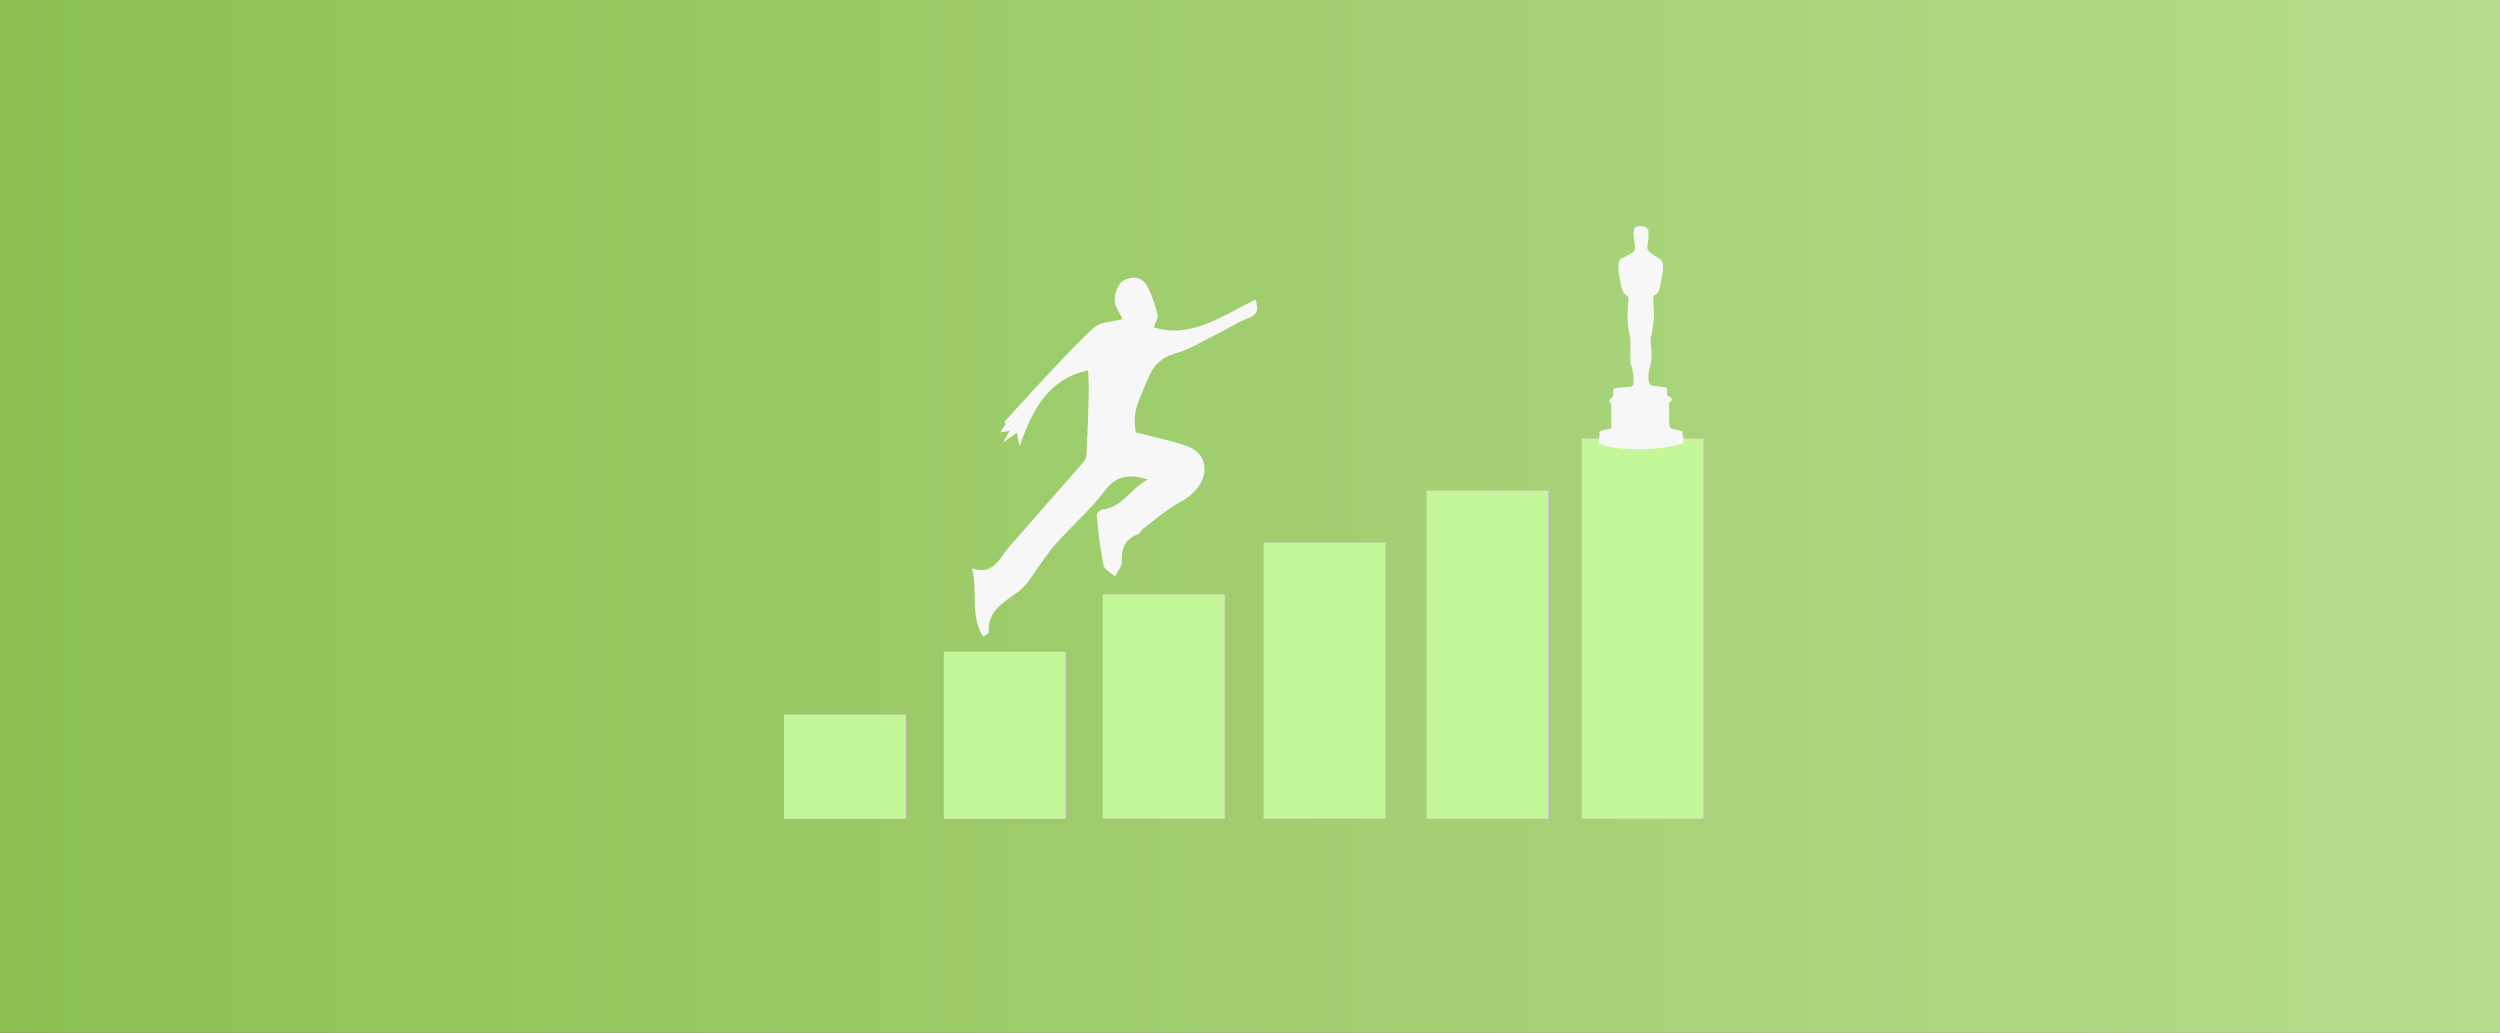 <?xml version="1.0" encoding="utf-8"?>
<!-- Generator: Adobe Illustrator 23.0.6, SVG Export Plug-In . SVG Version: 6.00 Build 0)  -->
<svg version="1.1" id="Layer_1" xmlns="http://www.w3.org/2000/svg" xmlns:xlink="http://www.w3.org/1999/xlink" x="0px" y="0px"
	 viewBox="0 0 1637.2 676.4" style="enable-background:new 0 0 1637.2 676.4;" xml:space="preserve">
<rect x="0" y="0" width="1637.2" height="676.4" fill="#333333" stroke="none"/>
<style type="text/css">
	.st0{fill:url(#SVGID_1_);}
	.st1{fill:url(#SVGID_2_);}
	.st2{display:none;}
	.st3{display:inline;fill:#231F20;}
	.st4{display:inline;fill:#3182C4;}
	.st5{display:inline;fill:#242021;}
	.st6{display:inline;fill:#52A9D4;}
	.st7{display:inline;fill:#F7D2B5;}
	.st8{display:inline;fill:#9E191C;}
	.st9{display:inline;fill:#F4A934;}
	.st10{display:inline;fill:#F0F0F2;}
	.st11{display:inline;fill:#30333C;}
	.st12{display:inline;fill:none;stroke:#EBBF9C;stroke-linecap:round;stroke-linejoin:round;stroke-miterlimit:10;}
	.st13{fill:#DB9FF7;}
	.st14{fill:#C4F797;}
	.st15{display:inline;}
	.st16{fill:#171717;}
	.st17{fill:#303030;}
	.st18{fill:#4D4D4D;}
	.st19{fill:#F5D93E;}
	.st20{fill:#CFA51F;}
	.st21{fill:#FFF577;}
	.st22{fill:#7A7A7A;}
	.st23{fill:#E2C317;}
	.st24{display:inline;fill:#F7F7F7;}
	.st25{fill:#F7F7F7;}
</style>
<g id="Layer_3">
	<g>
		
			<linearGradient id="SVGID_1_" gradientUnits="userSpaceOnUse" x1="0" y1="-866.2" x2="1637.4" y2="-866.2" gradientTransform="matrix(1 0 0 -1 0 -528)">
			<stop  offset="0" style="stop-color:#884A9D"/>
			<stop  offset="1" style="stop-color:#AD7CB6"/>
		</linearGradient>
		<rect class="st0" width="1637.4" height="676.4"/>
	</g>
	
		<linearGradient id="SVGID_2_" gradientUnits="userSpaceOnUse" x1="0" y1="-464.2" x2="1637.2" y2="-464.2" gradientTransform="matrix(1 0 0 -1 0 -126)">
		<stop  offset="0" style="stop-color:#8CC152"/>
		<stop  offset="1" style="stop-color:#B5DC8C"/>
	</linearGradient>
	<rect class="st1" width="1637.2" height="676.4"/>
</g>
<g id="Layer_4">
	<g id="Layer_5" class="st2">
		<path id="Pants" class="st3" d="M683.7,337c0,0,17.7,29.1-17.4,30.4v2.7c0,0,2.2-0.5,0,1.8v5.1c0,0,0.4,3.8,2.3-4
			c0,0,1.4-3.6,2.7-2.7c0,0,22.3-3,19.7-20.3l19.9-4.5c0,0,19.8-2.1,22.9,17.1l2.6-0.5c0,0-0.5-1.6,0.7-1c1.3,0.6,5.5-0.3,5.5-0.3
			s3.9-0.8-2.2-1.3c0,0-4.7,0.5-5.2-3.6c-0.5-4-9.7-13.5-23.1-13.9c0,0-2.3-5.8-2.2-9l-0.1-1.7C710.1,331.4,686.1,335.5,683.7,337z"
			/>
		<path id="Shirt" class="st4" d="M635,320.8l4.3,0.6c0,0,1.2-24,28.9-20.8l15.7,36.3l26.1-5.4v-32.2c0,0,25.1,17.2,42.4-9l-3.6-2.2
			c0,0-15.9,22.9-39,3.7c0,0-15.1,24.8-35.4,2.8c0,0-1.2,1.2-3.3,0.5C669,294.2,641.3,288.9,635,320.8z"/>
		<polygon id="Tie" class="st5" points="695.2,304.4 694.1,307.6 696.3,309.6 697,329.1 702.7,333 705.5,327.4 698,309.6 
			698.9,306.2 696.2,304.1 		"/>
		<path id="Collar" class="st6" d="M682.6,300.6c0,0,10.3,8.5,22.5-3.3c0,0,1,6.7-3.7,11.4l-5.1-4.8l-1,0.3l-1.2,3.1l-0.4,3.4
			C693.8,310.7,687.6,309.8,682.6,300.6z"/>
		<path id="Ear" class="st7" d="M648.1,241.1v2c0,0-8.4,0.9-5.6,9.3c2.8,8.4,10.1,3.9,10.7,3.9c0.5,0,2.2-0.1,2.2-0.1l-3.2-13
			L648.1,241.1z"/>
		<path id="Face" class="st7" d="M723,216.7c0,0,9.8,68.3-26.8,86.7c-1.6,0.8-4.3,0.7-5.9,0.5c-6.6-1.1-23.1-9.5-34.7-42.7l4.4-0.6
			c0,0-4.6-14.3,0.8-31.4c0,0,28-3.7,52.2-14.6L723,216.7z"/>
		<path id="Mouth" class="st8" d="M683.4,273l29.4-3.7C712.8,269.3,701.5,308,683.4,273z"/>
		<path id="Hair" class="st9" d="M660.3,261.8c0,0-5-15.3,0.8-32.5c0,0,20.7-0.5,52.3-14.8c0,0,19.1,8.2,20.1-4.9
			c1-13.2-8.1-11.1-11.4-11.5c0,0-3.5-5-12.9-4.2c0,0-6.5-14.4-26.2-3.7c0,0-11.8-11.1-24.7,8.9c0,0-21.1-5.8-18.4,22.9
			c0,0-6.2,14.3,11.2,22.2c0,0,3.7,16,4.4,17.1L660.3,261.8z"/>
		<ellipse id="LeftEye" class="st10" cx="683.5" cy="242.3" rx="5" ry="4.8"/>
		<ellipse id="RightEye" class="st10" cx="710" cy="239.4" rx="5" ry="4.8"/>
		<ellipse class="st11" cx="684.5" cy="241.9" rx="2.9" ry="2.8"/>
		<ellipse class="st11" cx="711.4" cy="239" rx="2.9" ry="2.8"/>
		<path class="st10" d="M683.4,239.1l1-0.3C684.5,238.8,684.7,243.3,683.4,239.1z"/>
		<path class="st10" d="M710.2,236.4l1-0.3C711.2,236,711.4,240.5,710.2,236.4z"/>
		<path class="st12" d="M701.7,252c0,0,7.9,5.7-2,8.9"/>
		<path class="st7" d="M636,321.2h2.3c0,0-0.5,1.6,1,2.4v5.2c0,0-0.2,2.1-0.6,0.4l-1.4-0.1c0,0-0.5,4.2-2.5,2.3c0,0-2.5,0.5-2.4-1.9
			c0,0-1.2,0.4-0.8-1.2s0.5-6,4.2-6.2L636,321.2z"/>
		<path class="st7" d="M749.9,288.5l2.3,1.3l-0.1-0.4c0,0,4.9,0.5,5.6-4.5h-0.3c0,0,0.6-1.2-0.6-2c-1.3-0.8-1.6-0.6-1.6-0.6
			s0.1-1.1-0.9,0c0,0-0.6,0.5-1.6,0.3c0,0,0.9-4.9-0.9-0.3c0,0-1.7,2.9-1.5,4L749.9,288.5z"/>
	</g>
	<g id="Layer_2_1_">
		<rect x="513.9" y="468" class="st13" width="79.8" height="68.2"/>
		<rect x="618.6" y="426.8" class="st13" width="79.8" height="109.4"/>
		<rect x="722.7" y="389.2" class="st13" width="79.8" height="146.9"/>
		<rect x="828" y="355.4" class="st13" width="79.8" height="180.7"/>
		<rect x="934.7" y="321.3" class="st13" width="79.8" height="214.9"/>
		<rect x="1036.3" y="287.2" class="st13" width="79.8" height="249"/>
	</g>
	<g>
		<rect x="513.4" y="468" class="st14" width="79.8" height="68.2"/>
		<rect x="618.1" y="426.8" class="st14" width="79.8" height="109.4"/>
		<rect x="722.2" y="389.2" class="st14" width="79.8" height="146.9"/>
		<rect x="827.5" y="355.4" class="st14" width="79.8" height="180.7"/>
		<rect x="934.2" y="321.3" class="st14" width="79.8" height="214.9"/>
		<rect x="1035.8" y="287.2" class="st14" width="79.8" height="249"/>
	</g>
	<g class="st2">
		<g class="st15">
			<g>
				<path class="st16" d="M1053.6,270.3c0,0-7.6,4.3-8.4,5.1c-0.7,0.7-1.2,3.8,1.3,5.4l-1.7,1.1c0,0-0.4,2.2,0,3.4
					c0.4,1.3,2.2,8.4,31.7,8.4s30.3-9.2,30.3-9.2s0.5-4.2-0.7-5.7c0,0,1.6-2.4,0.3-3.9c-1.4-1.6-8-4.4-8-4.4L1053.6,270.3z"/>
				<path class="st17" d="M1073.4,286.5c-6.6-0.4-13-1.7-12.7-1.9c0.3-0.2,2.2-6.3,3.3-6.3s1.5-0.1,0.3-0.9s-1.3-1,9-0.9
					c10.2,0.1,18.2-3.7,14.8-2.6c-3.3,1.1-11.8,1.4-20.6,1.2s-12.9-3.5-12.9-3.5c0,2,7.9,4.8,6.6,5.1c-1.4,0.2-1.4,0.7-0.3,1.7
					s1.1,5.6-3.4,5.4S1045,279,1045,279l0.3,0.6c0.3,0.5,0.6,0.8,1.2,1.2l-0.1,0.1c2,1.1,8.7,4.2,19.3,6.1c12.9,2.2,29.2-2,29.2-2
					S1080,286.9,1073.4,286.5z"/>
				<path class="st17" d="M1052.1,267.1c0,0-0.5,1.9,0.7,3.5c1.4,1.6,7,5.3,20.3,5.4c13.2,0.1,24.9-3.4,25.5-5.8
					c0.5-2.5,0.5-1.6,0.5-2.5c0-0.7-0.7-1.1-0.7-1.1L1052.1,267.1z"/>
				<ellipse class="st18" cx="1075.4" cy="267.1" rx="23.3" ry="5.2"/>
				<path class="st17" d="M1093.4,265l-37.1,0.5c0,0,1.5,3.7,5.8,4.4s-4.7,0-7.2-0.5c-0.5-0.1-0.6-0.1-0.5,0.1
					c3.8,1.7,11.7,2.8,20.7,2.8c0.4,0,0.7,0,1,0c-1.7-0.3-3.5-0.5-4.4-0.7c-1.9-0.3,4.7,0,10.1-1s7.6-2,9.5-2s3,0.3,0.7,1.2
					c-2.3,0.8,4.2-0.4,4.6-2C1097.4,266.1,1093.4,265,1093.4,265z"/>
				<path class="st19" d="M1057.2,260.5l-1.4-0.3l0.5,5.4c0,0,0.4,1.6,1.9,2.4c1.6,0.7,7.9,2.7,16.8,2.7c9,0,18.9-3.2,19-4.2
					s0.1-1.6,0.1-1.6s0.9-3.7,0.8-4.5C1094.9,259.7,1057.2,260.5,1057.2,260.5z"/>
				<ellipse class="st19" cx="1075.2" cy="260.5" rx="19.8" ry="4.4"/>
				<ellipse class="st20" cx="1075.2" cy="260.2" rx="18.7" ry="4.1"/>
				<path class="st20" d="M1057.2,261.9c0,0,6.3,4.2,20.1,3.7c13.7-0.5,16.4-3.7,16.4-3.7s-0.3,0.9-0.3,1.3s0,1.7,0,1.7l-0.5-1
					c0,0-7.8,1.6-15.5,2.2S1059.4,264.9,1057.2,261.9z"/>
				<path class="st20" d="M1084.3,266.1c-3.9,0.3,5.3-1.1,7.1-1C1093.2,265.3,1088.2,265.9,1084.3,266.1z"/>
				<path class="st20" d="M1090.2,266.3c0,0-3.5,0.5-4.9,1c-1.5,0.5,4.1,0,4.5-0.2s-5.7,1.6-7.4,2s8.5-1.5,9.3-2.2
					C1092.6,266.1,1090.2,266.3,1090.2,266.3z"/>
				<path class="st21" d="M1058.3,268c0.3,0.2,0.7,0.4,1.4,0.5c0.5,0,1,0.1,1.7,0.4c4.5,1.3,8,0.4,8,0.4s-4.4-0.1-7.6-1.2
					s-4.9-3.4-0.7-2.4c4.2,1.1,9.2,0.7,9.2,0.7s-3.7-0.5-9-1.6s-5.3-3.5-5.3-3.5l0.5-0.2l-0.7-1l0.5,5.4
					C1056.3,265.6,1056.8,267.1,1058.3,268z"/>
				<path class="st21" d="M1063.2,267c0,0,8.8,1.6,13.5,1.6c4.8,0,6.8,0,6.8,0S1074.2,270.2,1063.2,267z"/>
				<path class="st22" d="M1058.2,272.5c0,0,6,3.1,20.9,2.2C1079.1,274.7,1067.6,277,1058.2,272.5z"/>
				<path class="st22" d="M1051.6,271.8c0,0-4.3,2.7-4.6,2.7s-1.7,2.2-0.4,3.7c1.4,1.6,2.9,2,2.9,2s-1.9-1.7-1.4-2.9
					c0.5-1.2,5.1-3.5,5.6-3.7C1054.1,273.5,1051.6,271.8,1051.6,271.8z"/>
				<path class="st22" d="M1056.3,275.6c0,0-3.9,2-3.9,2.7s5.1-2,5.1-2L1056.3,275.6z"/>
				<path class="st20" d="M1065.4,282.6c0,0-1.8,0.5-1.9,0.7c-0.1,0.3-0.3,0.5,1.5,1c1.7,0.4,6.1,0.2,12.1,0.2s7.8-1.1,7.8-1.1
					l-0.2-0.7L1065.4,282.6z"/>
				<path class="st19" d="M1065.6,279.5c0,0-2.2,3.5-2.2,3.9c0,0.5,5.6,0.5,11.7,0.5s9.5-1.2,9.5-1.2s-1.2-2.8-1.3-3.1
					S1073.8,279.8,1065.6,279.5z"/>
				<path class="st22" d="M1086,278.9c9-0.7,11.4-4.8,11.4-4.8l8.5,2.7c0,0-2.9,5.4-8,6.9s-10.7,1.3-10.7,1.3
					S1085.3,279.7,1086,278.9z"/>
				<path class="st22" d="M1094.1,285.2c0,0,5.3-0.7,7.9-2.6s3.7-3.3,3.7-3.3s0.5,1.8,0.4,3.7c-0.1,1.7-3.2,3.8-5.8,5.1
					c-2.6,1.3-3.8,1.9-3.8,1.9s3.2-2.8,4.2-3.4c1-0.5-2.8,1.2-2.8,1.2l2.5-2l-3.4,1.2c0,0,1.9-1.3,2.7-1.8
					S1098.3,285.1,1094.1,285.2z"/>
				<path class="st22" d="M1075.1,286.8c0,0,4.6-0.5,6.2-0.7C1083,285.8,1078.6,287.2,1075.1,286.8z"/>
				<path class="st22" d="M1073.6,287.8c0,0,6.4,0,9-0.2s-3.1,1.3-5.3,1.3C1075.2,288.9,1073.6,287.8,1073.6,287.8z"/>
				<path class="st22" d="M1071,290.4c0,0,10.3,0.2,13-0.4s-1.4,0.5-3,0.7c-1.6,0.1,2,1.9,2,1.9s-5.5-0.4-8.2-0.2
					c-2.7,0.2,1.2-1,1.2-1l-5.4-1H1071z"/>
				<path class="st17" d="M1047.4,282.5c0,0,6,3.1,10.8,4.2s9.8,1.3,9.8,1.3s-5.1,0.7-11.7-0.5s-9.5-1.5-8,0.2c1.6,1.6,5.9,3,5.9,3
					s-6.9-1.7-8.6-4.3c-0.7-1.1,0.3-4.4,0.3-4.4L1047.4,282.5z"/>
			</g>
			<g>
				<path class="st19" d="M1089.4,172c-1.4-1.9-2.4-0.9-3.7-2.1c-1.2-1.2-5.8-3-6.7-3.7c-0.9-0.8-0.5-3.7-0.5-3.7s1.2-1.9,1.2-3.4
					c0,0,0.6-1,0.7-2.6s-1-2.3-1-2.3s0.9-4.7-3.9-4.8l0,0h-0.1c0,0,0,0-0.1,0l0,0c-4.8,0.1-3.9,4.8-3.9,4.8s-1.2,0.7-1,2.3
					c0.1,1.6,0.7,2.6,0.7,2.6c0,1.5,1.2,3.4,1.2,3.4s0.5,2.9-0.5,3.7c-0.9,0.8-5.4,2.6-6.7,3.7c-1.2,1.2-2.3,0.2-3.7,2.1
					c-1.4,1.9-0.5,11.5,0.6,17.2c1.2,5.7,4.5,6.3,4.6,7.5c0.1,1.1,0.2,7.9-0.2,12.7c-0.5,4.8,2.9,15.9,2.9,17.3s-0.2,4.8-0.7,8.5
					s2.2,12.2,2.2,16.4s-3.4,6.9-3.7,8.8c-0.3,1.8,3.6,1.2,5.1,1.1c1.4-0.1,2.6-0.7,2.9-0.8c0.4,0.2,1.6,0.7,2.9,0.8
					c1.6,0.1,5.4,0.7,5.1-1.1c-0.3-1.8-3.7-4.5-3.7-8.8s2.6-12.7,2.2-16.4c-0.5-3.7-0.7-7-0.7-8.5s3.4-12.4,2.9-17.3
					c-0.5-4.8-0.3-11.7-0.2-12.7c0.1-1,3.4-1.8,4.6-7.5C1090,183.6,1090.8,174,1089.4,172z"/>
				<path class="st21" d="M1077.8,251.3c-0.1-2.6,3.3-8.7,2.6-13.5c-0.6-4.8-1.4-4.4-1.4-6.4s0.3-3.9,0.3-6.3c0-2.4,1.3-5.1,1.6-7.3
					s0.5-10.7,0.3-11.8c-0.3-1.1-1.9-0.6-1.9-0.6s0.9-4,0.3-5.8s-1.9-2.6-2.6-1.8c-0.6,0.7-1,7.2-0.8,9.7s-0.2,5.1-0.2,5.1l1-1
					c0,0-0.7,3.4-0.7,5s0.4,7.2,0.4,9c0,1.7,0.1,5.1,0.2,7c0.1,1.8-0.1,6.9-0.1,10.3s-0.4,7.9-0.4,7.9s0.6,2.6,0.5,3.4
					c-0.1,0.6-1.5,0.2-1.5,0.2s-1.6-2.6-1.6-1.9c-0.1,0.6,0.6,2.6,0.8,3.1c0.3,0.5,0.6,1.8,0.2,2c-0.5,0.2-0.6-1-1.4-0.8
					c-0.6,0.3-2.1,1.3-2.1,1.3s1.6-3.5,1.5-4.3s-0.7,0.6-0.7,0.6s0.6-2.6,0.5-5.4s-0.5-11.1-0.6-11.8c-0.1-0.5-1.4,3.5-1.9,6
					c0.6,3.2,1.4,6.6,1.4,8.9c0,3.8-2.6,6.4-3.5,8.1c0.3,0.5,1,1.3,2.6,1.3c2.6,0,3.5,0.3,4.3-1.8c0.8-2.2,0.8-2.6,0.8-2.9
					s-0.1-1-0.1-1s0.5,0.7,0.6,1.6c0.3,0.8,0,2.6,0,2.8c0,0.3,1.6,1.4,2.4,1.5c0.7,0.1,0.7,0.1,0.7,0.1s2.7,0.6,2.9-0.4
					c0.2-1-1.6-2.2-2.5-3.5C1078.9,256,1077.9,253.8,1077.8,251.3z"/>
				<path class="st20" d="M1071.8,160.8c0.1-0.7,0.5-1.6,0.6-1.8c0.4-0.5-0.1-2.1,0.7-2.4s1.4-0.4,1.4-0.4s-0.6-1-1.4-1.1
					s-0.7,0.7-1,0.8c-0.2,0-0.4-0.7-0.6-1.5c-0.3,0.3-0.9,1-0.8,2.1c0.1,1.6,0.7,2.6,0.7,2.6
					C1071.4,159.6,1071.6,160.3,1071.8,160.8z M1074.1,162.7c-0.9-0.4,0.4-1.2,0.5-1.7s0.1-0.5,0.1-0.5l1.8-0.5c0,0-0.7-1-1.3-1.1
					c-0.6-0.1-1.2,1.2-1.5,1.6c-0.3,0.4-0.5,2-1.2,1.8c0,0.1,0.1,0.1,0.1,0.1s0.5,2.9-0.5,3.7c-0.1,0.1-0.3,0.3-0.5,0.4
					c0.2,0.2,0.3,0.4,0.3,0.6c0,0.5-0.5,0-1.2-0.2c-0.1,0.1-0.3,0.1-0.4,0.2c0,0.3,0.5,0.7,1.6,0.9c1.8,0.2,2.6-2.5,3.2-3.1
					s2.5-1,2.7-1.8C1078.4,162.4,1075.1,163.1,1074.1,162.7z"/>
				<path class="st21" d="M1066.5,184.7l2.6-3.7c0,0-1.6,0.2-1.6-1c-0.1-1.2,0-3.3,0-3.9c0-0.6-1.4-1.6-2.3,1.6
					c-1,3.2,1,5.2,0.5,6.3s-0.7,1.7-0.8,2.6c-0.1,1,3.2-1.6,3.5-1.9c0.3-0.3,1-2.4,1-2.4S1068.2,182.8,1066.5,184.7z"/>
				<path class="st23" d="M1062.3,187.7C1062.3,187.6,1062.3,187.6,1062.3,187.7c0.7-1.7,2.6-3.3,2.6-3.7c0-0.5,0.1-1.6-0.1-2.7
					c-0.2-1.2-0.6-1.9-0.1-4.3c0.5-2.4,2.9-3,3.4-2.1s1.5,5.6-0.3,7.6c-1.7,2-2.7,4.5-2.7,4.5s1.2-1.4,3.2-3.3
					c2-1.9,4.1-3.2,4.1-3.2s1.8-2.4,1.2-2.4s-1.5,1.8-1.5,1.8s-0.4-3-1-4.9c-0.6-2-2.5-3.9-2-3.9s3.9-0.2,3.1-0.6
					c-0.8-0.4-4.6-0.1-4.6-0.1c-0.9,0.2-2.9,0.9-2,0.9s1.4,1,1,1s-1.9,0.5-2.6,2.2c-0.8,1.7-0.8-2-1.7-2.2
					C1060.7,173.8,1061.3,181.9,1062.3,187.7z"/>
				<path class="st20" d="M1072.7,181.2c0,0-3.1,1.2-2.7,2s0.3,0.8,0.4,1.5s-3.2,3.1-3.3,4.8c-0.1,1.8,0.5,2.6,1.9,3.3
					c1.4,0.6,3.6,1,2.9,0.5c-0.6-0.5-3.5-0.9-3.1-3.3c0.4-2.4,2.2-3.2,2.6-2.6c0.4,0.6,0.9,2.3,1.3,2.5s0.7,1.6,0.8,1.9
					s1-0.5,0.7-2.6c-0.3-2.2-1.8-2.3-1.8-3.5C1072.3,184.5,1072.9,182.5,1072.7,181.2z"/>
				<path class="st23" d="M1077.9,177.4c0,0,0.5,0.8-0.4,1.1s-1.6,0.7-0.3,1C1078.5,179.8,1079,177.4,1077.9,177.4z"/>
				<path class="st23" d="M1065.3,193.7c0,0,0.9-0.5,1.4-0.1C1067.1,194.1,1066.8,195.7,1065.3,193.7z"/>
				<path class="st23" d="M1075.7,253.6c0-0.4-0.3-24.8-0.7-31.5c-0.4-6.8-0.6-25.5-1.4-26.1c-0.8-0.7-4.3-1.8-4.8-0.8
					c-0.4,0.7-1.3,1.1-1.8,1.3c0.1,0.1,0.1,0.3,0.1,0.3c0.1,1.1,0.2,7.9-0.2,12.7c0,0.5,0,1.1,0,1.7c0.1,0.8,0.2,1.6,0.3,2.6
					c0.7,5.3,2.6,12,2.6,13.1c0,1.4-0.2,4.8-0.7,8.5c-0.3,1.6,0.2,4.2,0.7,6.9c0.1-3.6,1-8.5,2.2-7.3c1.4,1.4,1.5,11.5,1.9,13.6
					C1074.3,250.5,1075.7,254,1075.7,253.6z"/>
				<path class="st19" d="M1072.2,229c0,0,0.3-3.6,0.8-5.1s0.2-11.7-0.9-14.8c-1.1-3.2-2.9-3.5-3.2-3.3c-0.3,0.2,0.1,7.8,0.4,12.9
					c0.3,5.1,2,6.9,2.2,8.1S1071.4,229,1072.2,229z"/>
				<path class="st23" d="M1071.3,221.6c0,0-0.6-0.5-0.6-1.4s0.3-3.5,1.1-3.7C1072.6,216.4,1072.3,222.9,1071.3,221.6z"/>
				<path class="st23" d="M1072.2,239.6c0,0-0.5-0.2-0.8,0.7s0.2,4.7,0.7,6.1C1072.6,247.9,1072.6,240.1,1072.2,239.6z"/>
				<path class="st23" d="M1078,234c0,0-0.1,0.2-0.3,0.4c-0.5,0.6-1.3,1.9-1.1,2.6c0.2,0.9,1.2-0.5,1.9,0.7c0.7,1.2,1.6,3.3,0.8,6.9
					c-0.8,3.6-1.6,6.1-1.5,6.8s1.2-3.7,1.3-3.9s1.5-4.4,1-7.1C1079.6,237.3,1078,234,1078,234z"/>
				<path class="st23" d="M1073.5,254.2c0,0-2.3,2.6-2.5,3.7s0.3,1.2,0.3,1.2l-1.1,1.3l1.1,0.5c0,0-0.9-0.6,0.2-1.1s0.8-0.9,0.8-0.9
					s-0.6-1.2-0.4-1.6C1072.1,257,1073.5,255.6,1073.5,254.2z"/>
				<path class="st23" d="M1081.4,256.3l-1.6,1.1c0,0,2.2,1.4,2.7,2.9c0.3,0.5,0.3,1,0.2,1.4c0.6-0.2,1.1-0.5,1-1.1
					C1083.6,259.4,1082.4,258,1081.4,256.3z M1080.1,251.6c0-4.3,2.6-12.7,2.2-16.4c-0.5-3.7-0.7-7-0.7-8.5c0-0.9,1.4-5.8,2.2-10.4
					l0,0c-0.9-3.9-1.2-4.9-1.7-1s-1.8,9.2-2,10.3s0.6,0.6,0.6,1.7s-0.8,4.1-0.8,5.1s1.2,1.4,1.2,4.6c0,3.2-1.2,10-1.9,13.2
					c-0.7,3.3-0.1,5.7,0.5,5.7c0.5,0,1.5,0.2,1.6,0.2C1080.6,254.9,1080.1,253.4,1080.1,251.6z"/>
				<path class="st23" d="M1077.3,259.5c0-0.7-0.7,0.5-0.6,1.6c0.5,0.2,0.9,0.3,1.5,0.4C1077.7,260.8,1077.3,259.9,1077.3,259.5z"/>
				<path class="st23" d="M1076.6,252.3c0,0,1.2,2.9,1.4,3.7c0.2,0.9-0.8-0.5-0.8-0.5S1076.7,254.4,1076.6,252.3z"/>
				<path class="st23" d="M1077.7,230.4c0,0,0.7-0.5,0.8-1.6c0.1-1.1-0.8-1.3-1.2-0.7C1076.9,228.8,1076.6,230.3,1077.7,230.4z"/>
				<path class="st23" d="M1077.9,221.7c0,0,1-2.3,1-4.4c0-2.1-2-3.4-2.1-1.9C1076.7,216.9,1077.1,221.7,1077.9,221.7z"/>
				<path class="st23" d="M1080.6,216.3c0,0,0.7-7.3,0.3-8.7c-0.4-1.3-1.9-1.1-3.3-0.3s-1.2,3.6-1.2,4.1s1.1-2.4,1.6-3.1
					c0.5-0.7,1.1-0.7,1.6-0.6C1080.2,207.8,1079.6,216.3,1080.6,216.3z"/>
				<path class="st23" d="M1077.1,205.6c0,0,1.4-1.3,1.5-1.9c0.1-0.6,0.5-1.5-0.2-2.1s-0.6-1-1.3-0.8
					C1076.4,200.9,1076.5,205.5,1077.1,205.6z"/>
				<path class="st23" d="M1076.8,167.9c0,0-1-2-1.4-1.4s0.6,2.3,0.9,2.1C1076.6,168.5,1076.8,167.9,1076.8,167.9z"/>
				<path class="st20" d="M1079.6,154.2c0,0,0.7-3.7-2.5-4.6c0,0.9,0.1,2.5,0,3.3c-0.2,1.1-1.4,1.8-1.4,2.4c0,0.6,0.3,3,0.3,3
					s1.6,1.1,1.6,1.6s-0.5,1-0.9,1.7c-0.4,0.6,1.6,0.4,2.3,0.4c0.4-0.6,1-1.8,1-2.9c0,0,0.6-1,0.7-2.6
					C1080.8,155,1079.6,154.2,1079.6,154.2z M1078.5,163.7c-0.4,0.5-0.7,0.9-1.1,1c-0.9,0.4,0.7,2.3,1,2.4c0.2,0,0.7-0.3,1.2-0.6
					c-0.3-0.2-0.5-0.3-0.5-0.4C1078.6,165.7,1078.5,164.6,1078.5,163.7z"/>
				<path class="st19" d="M1079,155.1c0,0-2.3-0.5-2,0.3s0.3,0.7,0.9,0.5C1078.4,155.7,1079.1,155.9,1079,155.1z"/>
				<path class="st20" d="M1080.6,191.9c0-0.3-1.2-1.2-1.7-0.6c-0.5,0.6,0,0.5,0,0.5s0.6,0.7-0.6,1.2s-3.4,0.1-4.1-0.1
					s-1.4,0.3-0.8,0.8s3.3,0.3,3,1s-2.9-0.2-2.9-0.2s1.2,1,2.3,1.6c1.1,0.5,2.4-0.1,4.1-0.6c1.3-0.4,3.5,0.5,4.6,0.8
					c0.3-0.4,0.9-0.7,1.5-1.5c-1.5-0.7-4.3-1.6-4.8-2C1080.4,192.3,1080.6,192.1,1080.6,191.9z M1083.4,202.1
					c0.1-1.3-1.3-0.9-1.9,0.3s-2,1.5-1,1.6s0.8-0.9,1.4-0.3c0.6,0.6,0.2,5.8,1,6.1c0.8,0.4,1-1.5,1-1.5s0,0.6,0.5,0.7
					c-0.1-1-0.1-2-0.2-3C1083.7,204.5,1083.4,202.7,1083.4,202.1z M1072.3,230.3c-0.3,0.6-1.4-0.5-1.4-0.5c-0.7,2.2,0.5,2,1.1,1.9
					s0.9-1.6,0.9-1.6S1072.6,229.8,1072.3,230.3z M1080.6,201.1c0.4,0.4,0.2-1.6,1.3-1.6c1.1,0,2.1,0.1,2.1,0.1s0,0,0.1,0
					c0-0.7,0-1.4,0-1.9c-0.6,0-2.9-0.3-3.4-0.5c-0.6-0.4-0.1,1.5-0.1,2C1080.6,199.6,1080.3,200.7,1080.6,201.1z M1084.1,187.7
					c-0.3-0.1,1.4-3.3,1.3-4.9c0,0-1.5,1.1-1.8,2s-2.3,0.6-2.6-0.1c-0.4-0.7,0.2-2.4,0.2-3.2s-1.6,2.7-2.1,2.9
					c-0.5,0.1-2.6-3.9-3.3-3.9s-0.7,0-0.7,0s-0.3,4.3,1,5.1s8.1,4.5,9,4.5s1.7,1.2,0.9,1.2c-0.8,0-7.3-3.7-7.7-3.7s0.4,1,1,1.8
					s1.5,0.9,2.5,1.3c1,0.4,4.5,2.3,5.7,2.4l0,0c0.5-0.7,0.8-1.6,1.1-2.7c-0.6-0.3-1.7-0.4-2.2-0.7
					C1085.7,188.9,1084.4,187.8,1084.1,187.7z M1090,173.4c-0.3,0.1-0.5,0.3-0.5,0.5c-0.1,0.7-0.2,3.9-0.2,3.9s0.6,0.7,0.9,1.4
					C1090.1,177,1090.1,174.9,1090,173.4z M1086,175.1c0,0-2.7,3.3-3.2,3.3c-0.4,0,2.3,0.3,3.1,0.3
					C1086.8,178.7,1086.4,175.1,1086,175.1z M1088.8,179.9c0,0-0.4,4.5-0.5,5.9s-1.3,2.9-1.3,2.9s1.5-1.3,2-2.7
					c0.2-0.5,0.4-0.7,0.5-1c0.2-1.6,0.4-3.2,0.5-4.8C1089.6,180.3,1088.8,179.9,1088.8,179.9z"/>
				<path class="st21" d="M1065.6,190c-0.1-1.7,1.4-3.3,1.4-3.6s-1.6,1.1-2.1,2.7c-0.3,1-1.1,1.6-1.8,1.9c0.3,0.7,0.5,1.3,0.8,1.7
					c0.3-0.4,0.5-0.6,0.9-0.7c0.9-0.2,2.6,0.7,2.9,0.6C1067.9,192.7,1065.6,191.7,1065.6,190z M1073.1,150.1
					c-1.6,1.1-1.6,3.2-1.5,3.8c0.3,0.3,0.5,0.5,0.7,0.4c0.7-0.2-0.3-2.6,0.6-3.9C1073,150.3,1073.1,150.2,1073.1,150.1z
					 M1065.3,170.2c-0.9,0.6-1.7,0.3-2.6,1l2,0.4C1064.6,171.7,1064.9,170.7,1065.3,170.2z M1065.6,169.9c0.5-0.1,4.8-1,4.8-1
					s-1.4-0.3-1.8-0.8C1067.3,168.7,1066.1,169.4,1065.6,169.9z"/>
				<path class="st21" d="M1081.5,171c0,0-4.9,0.9-5.1,1.5c-0.2,0.5,0.7,1.9,1.3,2.1c0.5,0.2,2.2-0.5,3-0.5s0.3,1.4,0.7,1.1
					c0.4-0.3,0.9-2.7,2.3-3.1C1085.2,171.9,1081.5,171,1081.5,171z"/>
				<path class="st21" d="M1070.9,172c0,0,2.4-0.3,2.9,0s0,2.9-0.2,3.2s-0.6-0.7-0.8-0.1c-0.2,0.5,0.1,1.6-0.3,1.6
					C1072,176.7,1070.9,172,1070.9,172z"/>
				<path class="st21" d="M1078.4,171c0,0,1.2-0.8,3.3-0.8c2.1,0,2.7,0.1,2.6,0.5C1084.1,171.1,1081.8,170.3,1078.4,171z"/>
				<path class="st21" d="M1087,182.6c0,0-0.6-0.9-1.6,1.1s0.1,4.8,0.5,4.3C1086.4,187.4,1087.2,183.8,1087,182.6z"/>
				<path class="st21" d="M1085.1,179.7c0,0-0.5,1.2-1,1.8s-0.8,0.6-1,1s0.2,1.5-1,1.7c-1.1,0.3-0.8-3,0-4
					C1083,179.3,1084.6,179.5,1085.1,179.7z"/>
				<path class="st21" d="M1076.7,186.7c0,0,1.5,2,1.5,2.8s-0.2,0.9-0.1,1.1c0.1,0.3,0.6,0.7,0,1.3s-1.2,0.6-1.2,0.2
					s0.8-0.8,0.1-0.9s0.1,0.2-1,0.9s-1.8,0.4-1.5-0.1s0.6-1.2,0.6-1.6c0-0.5,1.7-0.8,1.9-1.1c0.3-0.3-0.8-0.2-0.8-0.2
					s-0.1-1.6-0.3-2c-0.2-0.4-0.5,1.9-0.5,1.9s-0.2,0.8-0.3,0c-0.1-0.8-1.3-1.5-1.4-2.6c-0.1-1.2-0.5-4.7,0-5.5s0.5,3.6,0.9,4.5
					C1075.1,186.3,1076.7,186.7,1076.7,186.7z"/>
			</g>
		</g>
	</g>
</g>
<g class="st2">
	<path class="st24" d="M682.4,314.1c-0.3,2.9-0.5,5.7-0.8,8.4c-0.5,6.4-1.1,12.9-1.6,19.3c-0.4,5.7-0.9,11.4-1.1,17.1
		c-0.1,3.1-1.7,5.6-3.1,8.2c-6.6,12-13.2,23.9-19.8,35.9c-2,3.7-7.1,6-11.6,5.4s-7.9-2.6-9.3-7.2c-0.7-2.2-0.5-4.4,0.6-6.4
		c3.3-6.1,6.6-12.1,9.9-18.1c2.9-5.3,5.5-10.7,8.7-15.9c2.1-3.3,1.9-6.9,2.3-10.5c0.6-5.4,1-10.7,1.4-16.1c0.5-5.5,1-10.9,1.3-16.4
		c0.5-10.5,2.7-20.6,5.5-30.6c2.5-8.8,4.8-17.6,7.2-26.4c0-0.2,0-0.4,0-0.9c-1,0.7-1.7,1.2-2.5,1.8c-5.9,4.3-11.8,8.5-17.6,12.8
		c-0.9,0.6-1.6,1.7-1.9,2.7c-2.8,8.9-5.6,17.8-8.3,26.7c-1.2,3.9-5,6.1-8.7,5.1c-4.1-1.2-6.2-5.1-4.9-9.2c2.8-9.1,5.6-18.3,8.5-27.4
		c0.6-1.9,1.2-3.7,2-5.6c1.3-3.3,4.3-5,6.9-7.1c4.4-3.5,8.8-6.8,13.2-10.2c5.1-4,10.2-8,15.4-11.8c5.9-4.2,12.6-6.6,19.4-9
		c10.5-3.7,21.1-7.1,31.6-10.9c4.8-1.7,9.2-4.3,13.9-6.1c8.6-3.4,17.3-6.6,26-9.9c3.4-1.3,7.1,0.3,8.3,3.2c1.4,3.2-0.2,7.2-3.4,8.9
		c-11.9,6-23.7,12.1-35.6,18c-7,3.5-14,6.8-21,10.1c-1,0.5-1.4,1.1-1.6,2.1c-3.4,15.7-6.9,31.3-10.3,47c-0.2,0.7-0.3,1.4-0.5,2.2
		c2.6,0.3,5.1,0.6,7.6,0.8c5.1,0.5,10.2,0.9,15.3,1.5c4.4,0.5,8.8,1,13.1,1.9c3.8,0.8,7.5,2.2,9.3,6c1.2,2.4,1.9,5,2.7,7.5
		c2.9,8.8,5.9,17.5,8.8,26.3c1.2,3.6,2.5,7.1,3.4,10.7c1.7,6.6-3.5,13.4-10.2,13.6c-4.7,0.1-9-2.5-10.7-7.6
		c-3.9-11.4-7.7-22.8-11.5-34.2c-0.3-0.8-0.5-1.1-1.4-1.2c-6.6-0.6-13.1-1.4-19.7-2.1c-5.2-0.6-10.4-1.2-15.6-1.7
		C688.8,314.8,685.7,314.5,682.4,314.1z"/>
	<path class="st24" d="M706.7,217.3c0,10.4-8.7,19.1-19,19c-10.8-0.1-19.3-8.7-19.1-19.5c0.1-10.2,8.7-18.6,19.1-18.6
		C698.3,198.3,706.7,206.7,706.7,217.3z"/>
</g>
<path class="st25" d="M657.5,276.6c6.1-6.7,12-13.5,18.2-20.1c13.4-14.2,26.4-28.8,40.7-42c4.3-3.9,12.3-3.8,18.8-5.5
	c-1.8-3.9-5.2-8.2-5.2-12.5s2.1-10.6,5.4-12.6c5.1-3.1,12.4-3.2,16,3.6c3,5.8,5.1,12.2,6.7,18.5c0.6,2.3-1.5,5.3-2.5,8.4
	c25,7.6,45.1-7.9,66.6-18.2c2.5,7.4,0.7,10.2-5.7,12.6c-6.4,2.4-12.2,6.3-18.3,9.3c-9.4,4.6-18.4,10.5-28.3,13.3
	c-10.1,2.9-14.6,7.9-18.6,17.8c-3.9,9.8-9.3,18.6-8,29.6c0.1,1.2,0.2,2.5,0.4,4.3c9.6,2.5,19.3,4.6,28.8,7.4c8.2,2.4,16,6,16.3,16.4
	c0.3,8.9-7.3,17.4-16,22c-8.8,4.7-16.4,11.5-24.4,17.5c-1.2,0.9-1.9,3-3.2,3.5c-8.5,3.1-10.9,9.3-10.5,17.9c0.2,3.1-2.9,6.4-4.5,9.7
	c-2.6-2.4-7-4.5-7.6-7.4c-2.2-10.8-3.3-21.8-4.4-32.8c-0.1-1.1,2.3-3.5,3.6-3.6c13.2-1.3,18.3-13.7,30-19.7
	c-12.7-3.8-20.8-2.6-28.5,7.6c-9.5,12.7-21.9,23.2-32.4,35.2c-6.1,6.9-10.9,15-16.4,22.5c-1.9,2.6-3.9,5.2-6.4,7.2
	c-9.4,7.4-21.6,12.6-20.6,27.8c0,0.6-1.8,1.4-3.6,2.7c-8.9-13.8-3.2-29-7.4-44.8c14.4,4.7,17.6-6.3,23.8-13.4
	c16-18.4,32.1-36.6,48.1-54.9c1.4-1.6,3-3.6,3.1-5.5c0.7-13.6,1.2-27.3,1.5-40.9c0.1-4.8-0.2-9.5-0.4-15
	c-26.3,5.8-36.5,25.8-44.9,49.9c-0.8-4.2-1.2-6.2-1.7-8.9c-2.7,1.9-5,3.4-9.1,6.2c2.1-3.6,3-5.4,4.2-7.5c-2.1,0.3-3.9,0.6-5.9,0.9
	c1.2-1.9,2.4-3.8,3.5-5.7C658.4,277.1,658,276.8,657.5,276.6z"/>
<g>
	<path class="st25" d="M1055.2,280.7c0-0.1,0-0.2,0-0.3c0-4.4,0-8.9,0-13.3c0-0.7-0.1-1.4-0.1-2.1c0-0.2-0.1-0.4-0.1-0.7
		c-0.1-0.3-0.2-0.5-0.5-0.6c-0.1,0-0.1-0.1-0.2-0.1c-0.5-0.3-0.7-0.8-0.4-1.4c0.2-0.4,0.5-0.8,0.8-1.1c0.3-0.3,0.7-0.6,1-0.9
		c0.3-0.3,0.6-0.7,0.7-1.1c0-0.2,0.1-0.5,0.1-0.7c0-0.7,0-1.4,0-2.1c0-0.3,0-0.7,0-1c0-0.4,0.2-0.6,0.6-0.8c0.4-0.1,0.8-0.2,1.1-0.3
		c1.2-0.2,2.5-0.3,3.7-0.5c1.3-0.1,2.7-0.2,4-0.3c0.6,0,1.1-0.1,1.7,0c0.1,0,0.3,0,0.4-0.1c0.7-0.3,1.2-0.7,1.6-1.4
		c0.1-0.1,0.1-0.3,0.1-0.4c0.1-1.5,0.1-2.9,0-4.4c-0.1-1.2-0.2-2.3-0.4-3.4c-0.2-1.6-0.6-3.2-1.1-4.8c-0.3-1-0.5-2-0.5-3
		c0-1.6,0-3.1,0-4.7c0-2.7,0.1-5.4,0-8.2c-0.1-2.1-0.4-4.1-0.9-6.1c-0.4-1.6-0.6-3.2-0.8-4.8c-0.2-2.4-0.2-4.9-0.1-7.3
		c0.1-1.2,0.1-2.4,0.2-3.5c0.1-1.4,0.2-2.9,0.3-4.3c0.1-0.7,0.1-1.4,0.1-2.2c0-0.1,0-0.2-0.1-0.3c-0.7-0.6-1.3-1.2-2-1.7
		c-0.7-0.5-1.2-1.1-1.5-1.8c-0.5-0.9-0.8-2-1.1-3c-0.4-1.6-0.7-3.2-1-4.8c-0.2-1.3-0.4-2.6-0.6-3.9c-0.2-1.8-0.4-3.7-0.4-5.5
		c0-0.8,0.1-1.5,0.3-2.3c0.2-0.7,0.6-1.3,1.1-1.9c0.2-0.2,0.4-0.3,0.7-0.4c0.2,0,0.5-0.1,0.7-0.2c0.3-0.1,0.6-0.3,0.9-0.5
		c1.2-0.7,2.5-1.4,3.7-2c0.5-0.3,1.1-0.6,1.6-0.9c0.1-0.1,0.3-0.2,0.4-0.3c1-0.8,1.5-1.8,1.6-3.1c0-1-0.1-2-0.3-3
		c-0.2-0.9-0.4-1.8-0.5-2.8c-0.2-1.4-0.3-2.8-0.2-4.3c0-0.6,0.1-1.3,0.2-1.9c0.1-0.2,0.1-0.4,0.2-0.6c0.1-0.1,0.1-0.2,0.3-0.3
		c0.4,0,0.6-0.2,0.8-0.5c0.2-0.3,0.4-0.4,0.7-0.5c0.4-0.2,0.9-0.2,1.4-0.2c1.2-0.1,2.4,0,3.6,0.4c0.4,0.1,0.7,0.3,1,0.5
		c0.9,0.6,1.4,1.3,1.5,2.4c0.1,1.4,0.1,2.8,0,4.1c-0.1,0.9-0.1,1.7-0.2,2.6c-0.1,0.7-0.3,1.5-0.4,2.2c-0.2,0.9-0.2,1.8,0,2.7
		c0.2,0.8,0.6,1.5,1.3,2.1c0.3,0.3,0.6,0.5,1,0.7c0.2,0.1,0.4,0.2,0.5,0.3c0.3,0.2,0.6,0.3,0.8,0.6c0.8,0.7,1.8,1.3,2.7,1.8
		c0.3,0.2,0.7,0.3,1,0.5c0.5,0.3,1,0.6,1.5,1.1c0.4,0.4,0.6,0.8,0.8,1.2c0.3,0.7,0.4,1.4,0.5,2.2c0.3,2.3,0,4.6-0.5,6.9
		c-0.4,1.7-0.7,3.4-1,5.1c-0.1,0.8-0.3,1.6-0.4,2.5c-0.2,0.9-0.4,1.8-0.8,2.7c-0.2,0.4-0.4,0.8-0.7,1.2c-0.4,0.4-0.8,0.8-1.3,1
		c0,0,0,0,0,0c-1.1,0.3-1.5,1.1-1.6,2.1c-0.1,0.7-0.1,1.5,0,2.2c0.1,1.5,0.2,3.1,0.3,4.6c0.1,1.7,0.2,3.5,0.1,5.2
		c-0.1,1.3-0.1,2.6-0.3,3.8c-0.2,1.6-0.4,3.3-0.6,4.9c-0.2,1.3-0.4,2.6-0.7,3.9c-0.1,0.3-0.2,0.6-0.3,0.9c0,0.1-0.1,0.2-0.1,0.3
		c-0.2,0.2-0.2,0.5-0.2,0.7c0,0.9,0,1.7,0.1,2.6c0.3,3.2,0.6,6.3,0.5,9.5c0,1.6-0.1,3.1-0.4,4.7c-0.1,0.6-0.3,1.1-0.5,1.7
		c-0.6,1.9-1,3.9-1.1,5.9c-0.1,1.4,0,2.8,0.4,4.2c0.2,0.6,0.4,1.2,0.8,1.7c0.3,0.4,0.8,0.7,1.3,0.8c0.7,0.1,1.4,0.2,2.1,0.3
		c2,0.2,4,0.4,5.9,0.7c0.4,0.1,0.7,0.1,1.1,0.2c0.4,0.1,0.7,0.4,0.7,0.8c0,0.3,0,0.5,0,0.8c-0.1,0.6-0.2,1.2-0.2,1.8
		c0,0.4,0.1,0.8,0.2,1.1c0.3,0.8,0.8,1.2,1.5,1.6c0.3,0.1,0.5,0.2,0.8,0.4c0.2,0.2,0.4,0.3,0.6,0.5c0.3,0.3,0.3,0.8,0.1,1.2
		c-0.1,0.2-0.2,0.4-0.4,0.6c-0.3,0.3-0.7,0.6-1.1,0.9c-0.2,0.1-0.2,0.3-0.2,0.5c0,3.8,0,7.6,0,11.4c0,0.9,0,1.7,0.1,2.6
		c0,0.5,0.1,0.9,0.3,1.4c0.2,0.6,0.6,1.1,1.2,1.3c0.4,0.2,0.9,0.3,1.4,0.4c1.2,0.2,2.3,0.4,3.5,0.7c0.5,0.1,0.9,0.2,1.4,0.4
		c0.2,0.1,0.4,0.2,0.6,0.3c0.3,0.2,0.4,0.5,0.3,0.8c-0.1,0.2-0.1,0.3-0.2,0.5c-0.2,0.4-0.2,0.7,0.1,1.1c0.4,0.5,0.6,1.1,0.6,1.7
		c0.1,0.8,0.1,1.6,0,2.4c0,0.1,0,0.2,0,0.2c-0.1,0.5-0.4,0.9-0.8,1.2c-0.7,0.3-1.4,0.6-2.1,0.8c-1.7,0.5-3.4,0.9-5.1,1.2
		c-1.4,0.2-2.8,0.5-4.1,0.6c-1.3,0.2-2.7,0.3-4,0.5c-0.9,0.1-1.8,0.2-2.7,0.3c-0.7,0.1-1.4,0.1-2.1,0.1c-3.4,0.2-6.8,0.2-10.2,0.2
		c-2.3,0-4.5-0.1-6.8-0.2c-1.5-0.1-3-0.2-4.6-0.4c-1.4-0.1-2.7-0.3-4.1-0.5c-1.7-0.3-3.5-0.6-5.2-1.1c-0.8-0.2-1.6-0.6-2.4-0.9
		c-0.3-0.1-0.6-0.2-0.8-0.3c-0.1,0-0.2-0.1-0.2-0.2c-0.1-1.1-0.2-2.3-0.1-3.4c0-0.3,0.1-0.5,0.1-0.8c0-0.1,0.1-0.2,0.1-0.3
		c0.3-0.5,0.3-1,0.2-1.6c0-0.3-0.1-0.6-0.1-0.9c-0.1-0.4,0.1-0.8,0.5-1c0.6-0.2,1.1-0.5,1.7-0.7c1.4-0.5,2.9-0.7,4.4-1
		C1054.4,280.8,1054.8,280.7,1055.2,280.7z"/>
</g>
</svg>
